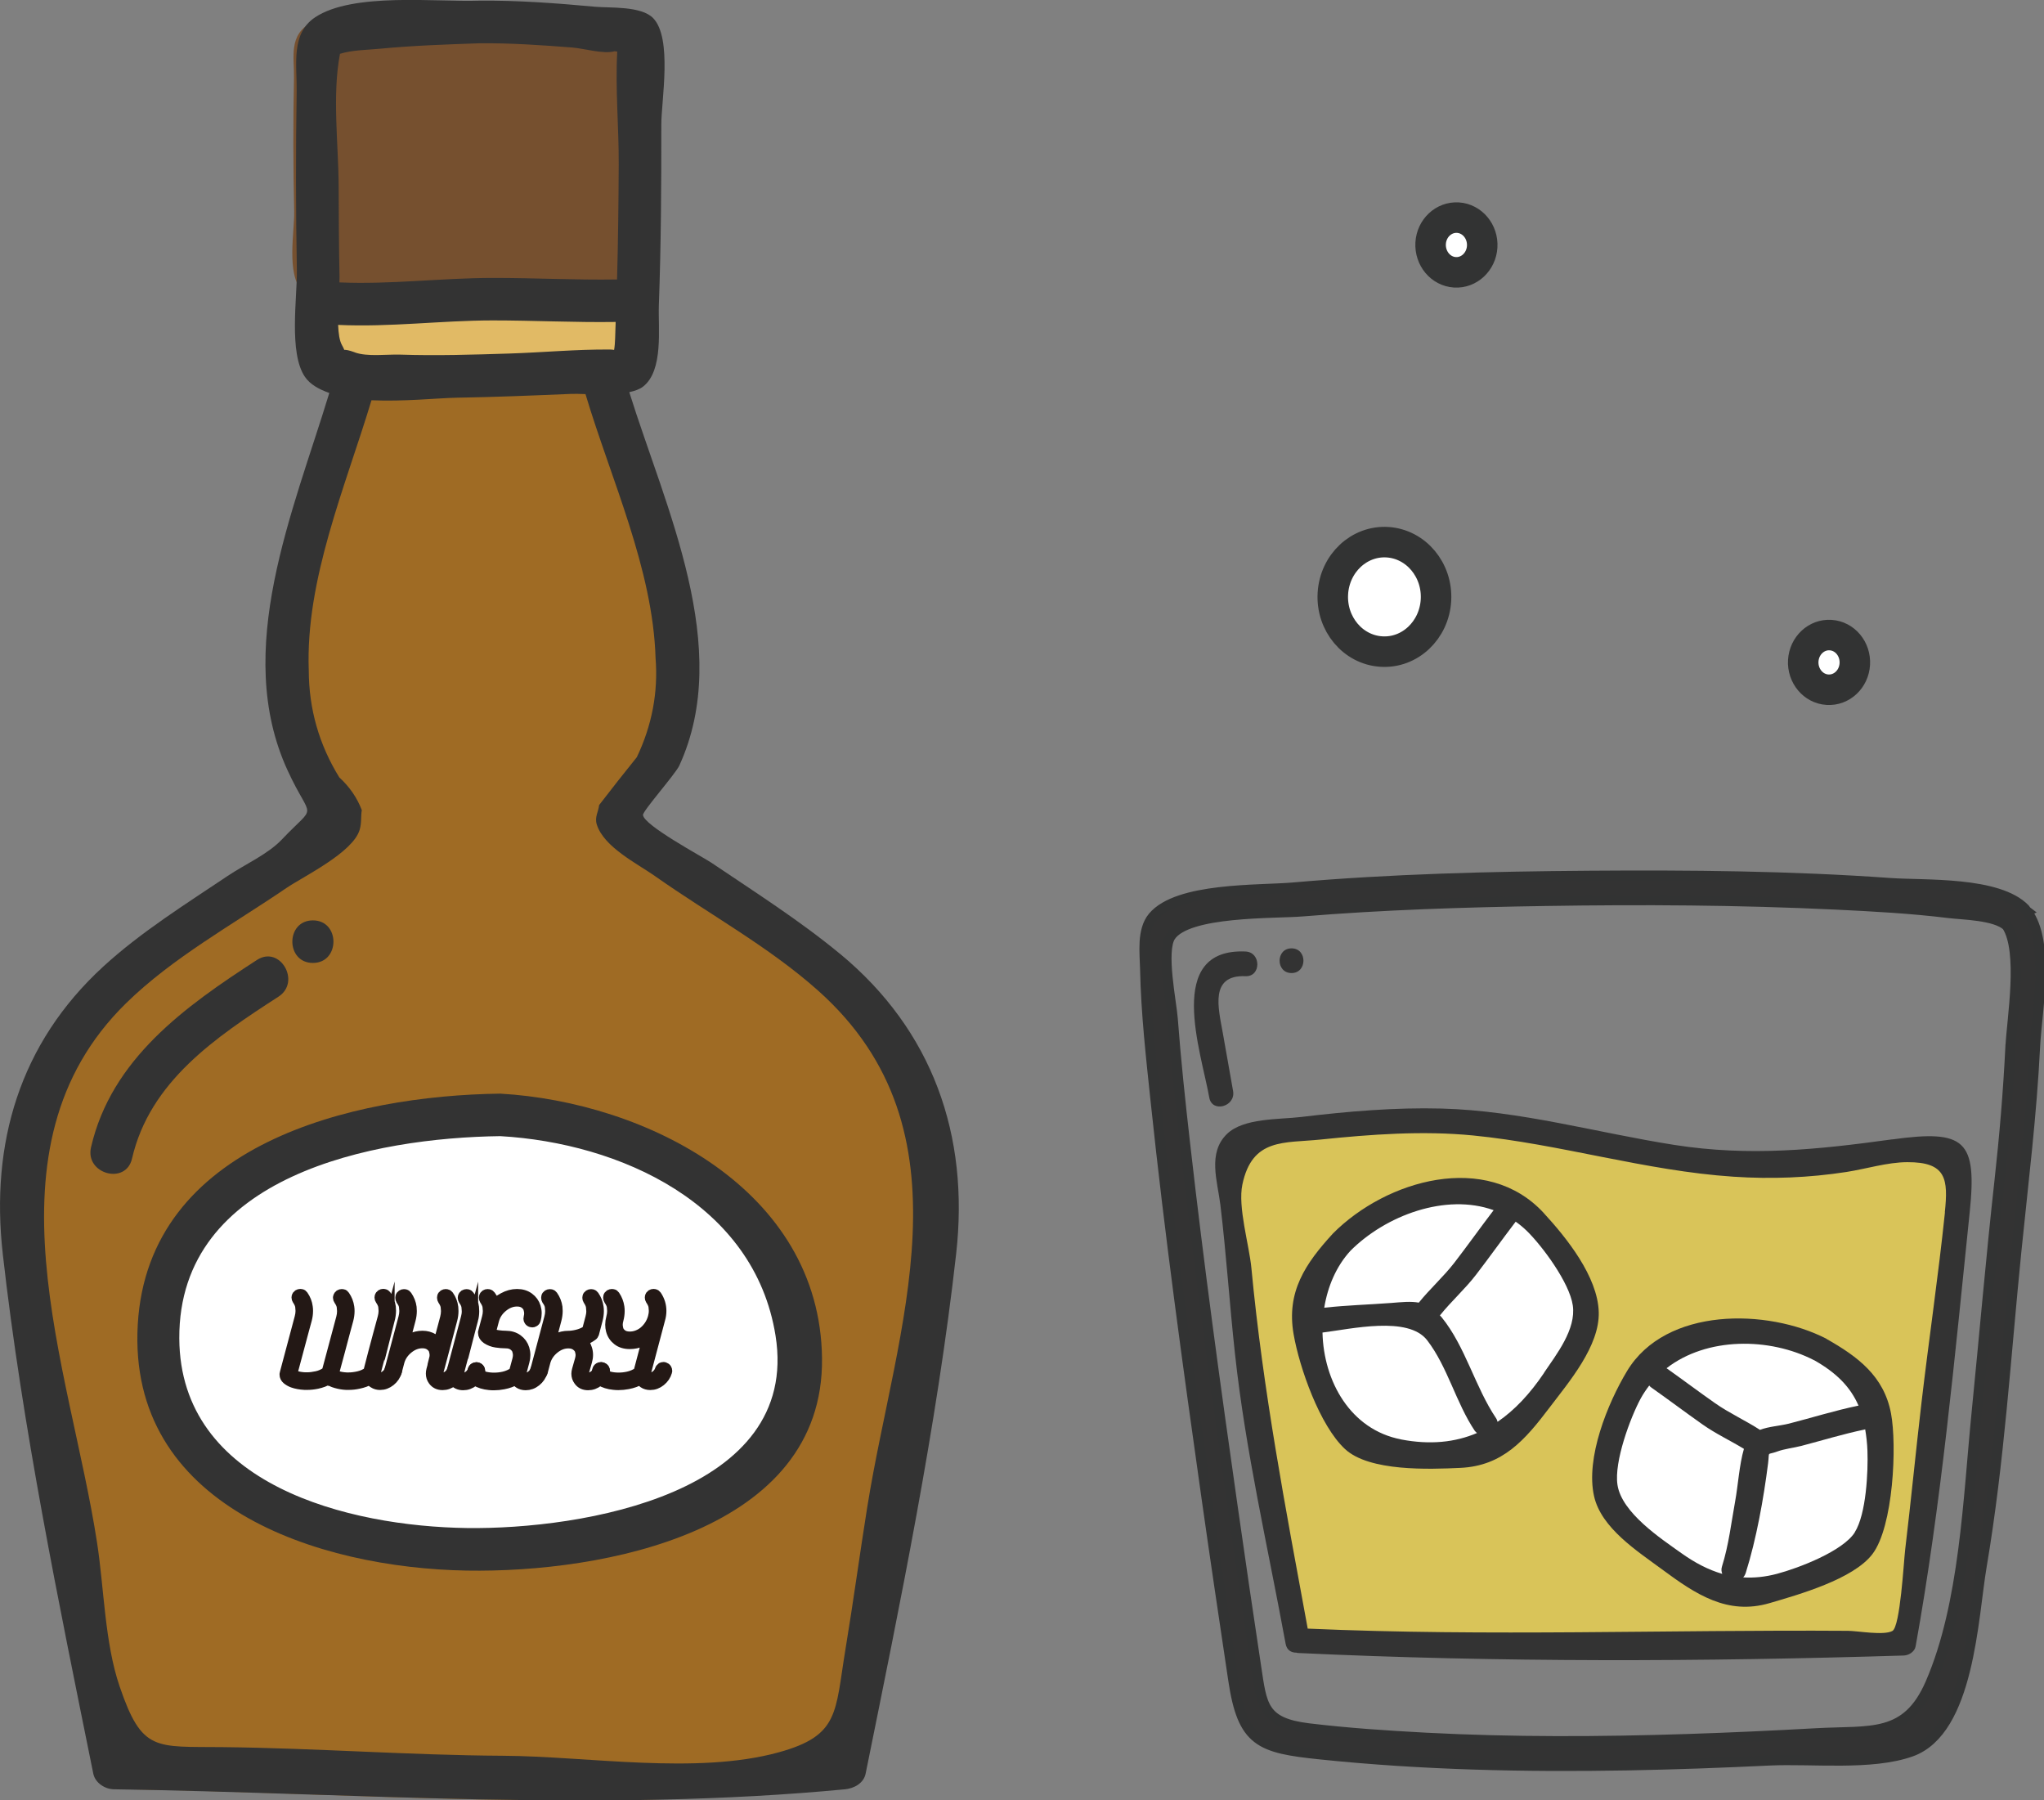 <svg width="268" height="236" viewBox="0 0 268 236" fill="none" xmlns="http://www.w3.org/2000/svg">
<rect x="0" y="0" width="268" height="236" fill="#808080" stroke="none"/>
<g clip-path="url(#clip0_336_442)">
<path d="M249.463 214.648C223.167 214.648 196.872 214.648 170.567 214.657C167.569 193.586 164.57 172.524 161.571 151.453C162.01 151.234 162.518 150.988 163.08 150.734C163.08 150.734 165.912 149.444 168.963 148.541C179.634 145.4 199.537 148.576 199.537 148.576C223.746 152.427 222.405 154.576 229.314 153.506C232.935 152.944 239.371 151.409 249.016 151.497C251.944 151.523 254.356 151.69 255.969 151.83C253.803 172.77 251.638 193.709 249.463 214.648Z" fill="#D9C459"/>
<path d="M227.981 208.209C225.798 207.736 221.782 206.569 217.766 203.411C213.444 200.025 211.313 196.06 210.375 194.007C212.234 189.077 214.084 184.147 215.943 179.217C217.442 178.165 222.983 174.568 230.752 175.191C238.836 175.849 243.843 180.647 245.079 181.91C249.244 189.647 247.999 198.744 242.484 203.981C236.828 209.35 229.077 208.367 227.981 208.209Z" fill="white"/>
<path d="M199.888 185.963C198.038 187.209 194.408 189.288 189.349 189.998C183.913 190.761 179.581 189.551 177.45 188.796C175.188 184.042 172.926 179.287 170.655 174.524C170.944 172.717 172.19 166.225 178.029 161.059C184.114 155.681 191.032 155.409 192.803 155.392C201.265 157.751 206.955 164.962 206.894 172.568C206.832 180.366 200.756 185.27 199.879 185.954L199.888 185.963Z" fill="white"/>
<path d="M265.772 119.478C265.772 119.478 265.702 119.425 265.666 119.39C265.614 119.311 265.588 119.232 265.517 119.154C262.028 115.513 252.365 116.074 247.876 115.759C234.759 114.82 221.572 114.706 208.419 114.802C195.451 114.899 182.44 115.215 169.507 116.346C165.07 116.732 154.408 116.303 151.164 120.189C149.691 121.952 150.103 124.908 150.147 127.022C150.269 132.865 150.936 138.724 151.549 144.532C153.373 161.813 155.749 179.033 158.187 196.235C159.318 204.227 160.51 212.21 161.703 220.192C162.922 228.368 165.158 229.14 173.128 229.965C186.49 231.351 199.949 231.64 213.373 231.403C219.59 231.289 225.807 231.061 232.014 230.763C237.53 230.5 245.386 231.456 250.585 229.596C258.214 226.868 258.678 212.052 259.818 205.315C262.142 191.621 262.983 177.735 264.378 163.927C265.281 154.997 266.385 146.128 266.824 137.163C267.052 132.628 268.832 123.505 265.754 119.487L265.772 119.478ZM263.606 137.154C263.317 143.032 262.826 148.891 262.177 154.743C261.046 164.918 260.178 175.112 259.161 185.296C258.056 196.358 257.609 210.271 253.119 220.631C249.98 227.877 245.289 226.807 238.196 227.201C232.523 227.517 226.841 227.78 221.16 227.965C209.761 228.333 198.345 228.386 186.964 227.789C181.843 227.517 176.696 227.175 171.602 226.561C165.535 225.833 165.456 223.517 164.693 218.482C163.632 211.473 162.606 204.464 161.606 197.446C159.344 181.638 157.179 165.822 155.381 149.953C154.759 144.488 154.171 139.014 153.759 133.522C153.601 131.391 152.189 124.68 153.478 122.733C155.688 119.39 167.078 119.768 170.778 119.461C181.361 118.592 191.988 118.259 202.606 118.092C215.294 117.89 227.999 117.96 240.677 118.566C245.631 118.803 250.612 119.075 255.539 119.68C257.302 119.899 261.633 119.943 263.141 121.364C265.325 124.741 263.781 133.637 263.615 137.145L263.606 137.154Z" fill="#333333" stroke="#323333" stroke-width="1.333" stroke-miterlimit="10"/>
<path d="M202.422 159.015C194.917 150.874 181.799 154.637 174.785 161.673C171.137 165.647 168.647 169.34 169.612 174.892C170.375 179.279 173.04 186.875 176.354 189.946C179.546 192.902 187.367 192.604 191.488 192.411C197.03 192.147 199.941 188.77 203.176 184.498C205.693 181.173 209.752 176.454 209.621 171.98C209.48 167.331 205.412 162.269 202.422 159.023V159.015ZM195.837 158.637C194.101 160.909 192.444 163.243 190.699 165.506C189.261 167.366 187.49 168.936 186.026 170.752C184.956 170.559 183.79 170.682 182.378 170.796C179.467 171.015 176.539 171.094 173.628 171.419C174.084 168.62 175.206 165.98 177.065 163.953C181.677 159.33 189.542 156.374 195.828 158.629L195.837 158.637ZM183.685 188.674C177.073 187.402 173.54 181.059 173.4 174.673C177.205 174.199 184.64 172.463 187.122 175.682C189.805 179.165 190.901 183.884 193.365 187.551C193.452 187.674 193.557 187.753 193.663 187.84C190.796 189.06 187.534 189.419 183.685 188.682V188.674ZM202.466 179.937C200.625 182.673 198.617 184.831 196.355 186.375C196.311 186.217 196.267 186.068 196.162 185.91C193.391 181.796 192.155 176.533 189.024 172.673C188.945 172.577 188.875 172.515 188.796 172.427C190.269 170.585 192.093 168.971 193.54 167.085C195.302 164.787 196.977 162.436 198.731 160.138C199.213 160.48 199.686 160.866 200.134 161.295C202.185 163.278 205.789 168.129 206.219 171.12C206.666 174.252 204.088 177.515 202.457 179.928L202.466 179.937Z" fill="#333333"/>
<path d="M239.476 175.489C231.734 171.498 218.415 171.305 213.338 179.708C210.778 183.954 207.876 191.112 209.007 196.13C209.954 200.314 214.68 203.323 217.924 205.718C222.326 208.973 226.482 211.762 232.023 210.139C235.829 209.025 242.992 207.008 245.5 203.718C248.253 200.113 248.735 189.446 247.937 185.252C247.008 180.375 243.58 177.822 239.467 175.498L239.476 175.489ZM237.845 178.287C240.774 179.937 242.615 181.796 243.685 184.261C243.667 184.261 243.65 184.261 243.632 184.261C240.572 184.893 237.573 185.84 234.548 186.612C233.356 186.91 231.927 186.981 230.761 187.428C228.849 186.191 226.745 185.244 224.868 183.928C222.729 182.428 220.642 180.858 218.512 179.349C223.79 175.243 232.006 175.287 237.845 178.296V178.287ZM212.076 194.63C211.611 191.612 213.759 185.831 215.127 183.305C215.46 182.7 215.837 182.147 216.241 181.621C216.302 181.682 216.346 181.752 216.425 181.814C218.713 183.428 220.949 185.112 223.238 186.726C224.956 187.937 226.876 188.832 228.656 189.919C228.051 191.981 227.885 194.709 227.516 196.727C226.999 199.578 226.657 202.56 225.78 205.332C225.658 205.709 225.71 206.025 225.815 206.306C223.974 205.771 222.221 204.85 220.449 203.587C217.766 201.674 212.637 198.306 212.076 194.639V194.63ZM243.203 200.85C241.642 203.323 235.846 205.543 232.997 206.297C231.418 206.718 229.963 206.85 228.569 206.771C228.7 206.613 228.814 206.42 228.893 206.183C230.296 201.727 231.234 196.455 231.822 191.823C232.032 190.13 231.611 190.788 233.014 190.27C233.987 189.911 235.197 189.788 236.206 189.525C238.959 188.805 241.695 187.963 244.483 187.384C244.509 187.384 244.527 187.358 244.553 187.349C244.702 188.235 244.816 189.165 244.851 190.2C244.947 192.858 244.702 198.464 243.185 200.858L243.203 200.85Z" fill="#333333"/>
<path d="M161.677 143.014C161.221 140.461 160.773 137.9 160.318 135.347C159.756 132.172 158.564 127.768 163.299 127.961C165.377 128.049 165.377 124.812 163.299 124.724C152.681 124.277 157.485 137.83 158.555 143.874C158.915 145.918 162.036 145.058 161.677 143.014Z" fill="#333333"/>
<path d="M169.34 127.549C171.418 127.549 171.427 124.312 169.34 124.312C167.253 124.312 167.253 127.549 169.34 127.549Z" fill="#333333"/>
<path d="M248.104 149.348C238.319 150.699 229.419 151.628 219.52 150.076C209.401 148.488 199.327 145.584 189.042 145.312C182.904 145.146 176.661 145.69 170.576 146.418C167.691 146.76 163.044 146.532 160.87 148.646C158.301 151.146 159.634 154.857 160.011 157.936C160.791 164.418 161.212 170.936 161.922 177.428C163.307 190.235 166.245 202.823 168.568 215.482C168.717 216.315 169.331 216.648 169.971 216.631C170.024 216.631 170.068 216.666 170.129 216.675C196.539 217.92 223.185 217.824 249.603 217.008C250.261 216.99 251.032 216.526 251.164 215.824C254.531 197.156 256.302 177.814 258.257 158.918C259.239 149.453 257.652 148.041 248.113 149.356L248.104 149.348ZM255.013 158.909C254.145 167.269 252.9 175.594 251.927 183.945C251.182 190.34 250.559 196.744 249.796 203.139C249.603 204.788 249.147 213.236 248.121 213.789C246.973 214.411 243.597 213.78 242.308 213.771C218.652 213.613 195.118 214.525 171.462 213.482C168.56 197.727 165.587 182.217 164.079 166.234C163.79 163.181 162.273 158.225 162.895 155.269C164.184 149.137 168.384 149.865 173.145 149.374C179.756 148.69 186.517 148.19 193.145 148.839C204.614 149.97 215.75 153.479 227.262 154.243C232.251 154.576 237.188 154.383 242.124 153.62C244.702 153.216 247.473 152.348 250.068 152.339C255.206 152.313 255.452 154.558 254.996 158.918L255.013 158.909Z" fill="#333333"/>
<path d="M43.57 51.177C39.089 66.713 31.496 84.977 38.37 100.741C41.378 107.636 42.123 104.864 37.634 109.855C35.907 111.776 32.961 113.153 30.909 114.61C25.648 118.338 20.098 121.987 15.398 126.522C4.946 136.61 1.325 149.725 2.868 164.199C5.28 186.849 9.857 210.157 14.153 232.482C14.381 233.684 15.6 234.518 16.704 234.535C47.016 235.018 77.546 237.579 107.814 234.535C108.919 234.421 110.129 233.754 110.365 232.482C114.662 210.148 119.239 186.832 121.65 164.199C123.307 148.672 118.739 134.873 107.156 124.794C102.123 120.408 96.564 116.697 91.163 112.855C90.058 112.066 82.728 107.943 82.649 106.592C82.614 106.057 86.683 101.232 87.174 100.1C93.899 84.608 85.455 66.301 80.948 51.055" fill="#9F6B24"/>
<path d="M63.105 203.674C86.223 203.674 104.964 190.639 104.964 174.559C104.964 158.479 86.223 145.444 63.105 145.444C39.987 145.444 21.246 158.479 21.246 174.559C21.246 190.639 39.987 203.674 63.105 203.674Z" fill="white"/>
<path d="M79.019 48.66C79.642 48.625 80.203 48.581 80.589 48.511C82.939 48.081 82.29 46.932 82.386 46.326C82.632 44.703 82.676 43.081 82.667 41.467C82.667 40.826 83.947 39.151 81.746 38.607C80.387 38.273 76.81 38.335 75.153 38.3C70.777 38.203 66.358 38.124 61.965 38.133C57.055 38.177 47.621 37.905 43.324 38.58C40.527 39.019 41.264 39.844 41.22 40.572C41.115 42.177 41.124 43.774 41.246 45.379C41.299 46.098 40.299 47.607 42.176 48.247C42.763 48.449 43.763 48.581 44.938 48.677" fill="#E1BA65"/>
<path d="M80.79 39.633C81.492 39.519 82.106 39.352 82.544 39.089C85.175 37.519 84.447 33.352 84.552 31.142C84.833 25.238 84.868 19.325 84.859 13.422C84.859 11.079 86.288 4.991 83.833 3.018C82.316 1.798 78.318 2.026 76.468 1.895C71.575 1.553 66.639 1.254 61.729 1.298C56.24 1.447 45.7 0.465 40.896 2.93C37.774 4.526 38.598 7.544 38.546 10.185C38.423 16.018 38.441 21.869 38.572 27.703C38.633 30.334 37.511 35.826 39.607 38.168C40.264 38.905 41.378 39.379 42.693 39.738" fill="#76502F"/>
<path d="M110.103 125.004C104.798 120.627 98.958 116.925 93.268 113.083C92.102 112.302 84.394 108.179 84.307 106.828C84.272 106.293 88.551 101.477 89.068 100.354C96.153 84.897 87.262 66.616 82.509 51.405C83.228 51.247 83.868 51.028 84.316 50.677C87.025 48.572 86.28 42.992 86.385 40.036C86.674 32.132 86.718 24.22 86.709 16.316C86.709 13.184 88.182 5.026 85.648 2.386C84.079 0.754 79.949 1.061 78.046 0.886C72.996 0.421 67.902 0.035 62.834 0.087C57.169 0.289 46.288 -1.027 41.325 2.263C38.099 4.403 38.949 8.438 38.897 11.965C38.774 19.781 38.783 27.597 38.923 35.413C38.984 38.931 37.827 46.282 39.993 49.414C40.668 50.396 41.825 51.036 43.176 51.51C38.467 67.011 30.471 85.248 37.704 100.977C40.87 107.863 41.659 105.091 36.924 110.074C35.109 111.986 32.005 113.363 29.848 114.82C24.307 118.539 18.467 122.179 13.531 126.706C2.544 136.794 -1.261 149.882 0.361 164.339C2.904 186.945 7.717 210.209 12.233 232.499C12.478 233.701 13.759 234.526 14.925 234.543C46.823 235.026 78.95 237.579 110.804 234.543C111.97 234.429 113.233 233.763 113.496 232.499C118.011 210.209 122.834 186.936 125.368 164.339C127.113 148.838 122.299 135.066 110.111 125.004H110.103ZM46.499 46.177C45.753 45.905 45.35 45.843 45.14 45.861C45.087 45.712 44.991 45.501 44.833 45.229C44.508 44.65 44.377 43.677 44.333 42.589C51.128 42.905 57.783 42.01 64.579 42.001C69.989 42.001 75.311 42.282 80.721 42.203C80.712 42.405 80.721 42.606 80.703 42.808C80.65 43.808 80.686 44.87 80.519 45.87C80.352 45.843 80.203 45.817 79.967 45.817C75.583 45.782 71.128 46.203 66.736 46.343C61.983 46.492 57.248 46.642 52.496 46.484C50.769 46.422 48.156 46.8 46.499 46.185V46.177ZM62.834 5.675C66.902 5.631 70.979 5.912 75.03 6.228C76.591 6.351 79.099 7.123 80.589 6.719C80.703 6.728 80.817 6.745 80.931 6.763C80.659 11.64 81.15 16.737 81.124 21.588C81.098 26.597 81.045 31.615 80.905 36.632C75.433 36.72 70.05 36.422 64.579 36.431C57.836 36.44 51.233 37.308 44.5 37.018C44.508 36.746 44.517 36.483 44.517 36.273C44.438 32.369 44.412 28.465 44.403 24.553C44.394 19.026 43.526 12.509 44.578 7.052C46.227 6.544 48.13 6.552 49.831 6.386C54.153 5.973 58.502 5.824 62.834 5.675ZM113.724 197.463C112.724 203.726 111.874 210.025 110.839 216.279C109.48 224.525 110.059 227.508 102.089 229.701C91.313 232.666 77.073 230.21 65.955 230.148C53.671 230.078 41.457 229.148 29.182 229.017C20.335 228.92 18.625 229.675 15.688 221.069C13.723 215.332 13.653 208.191 12.724 202.2C9.164 179.111 -2.831 150.479 16.52 131.513C22.614 125.539 30.541 121.179 37.555 116.399C39.774 114.89 46.279 111.767 47.156 108.767C47.437 107.811 47.288 107.1 47.437 106.188C46.814 104.556 45.832 103.135 44.491 101.907C41.834 97.608 40.501 92.933 40.484 87.88C40.037 75.967 45.28 63.826 48.708 52.466C52.899 52.659 57.415 52.177 59.853 52.133C64.859 52.054 69.883 51.843 74.89 51.633C75.363 51.615 76.03 51.633 76.766 51.659C80.107 62.835 85.596 74.52 85.955 86.257C86.306 90.74 85.49 95.073 83.5 99.249C81.826 101.328 80.177 103.416 78.555 105.53C78.459 106.433 77.941 107.1 78.248 108.082C79.186 111.056 83.562 113.205 85.876 114.837C92.935 119.82 100.773 124.066 107.253 129.838C127.981 148.312 117.45 174.146 113.724 197.481V197.463Z" fill="#333333"/>
<path d="M65.596 143.356C46.183 143.602 19.431 149.988 18.064 173.603C16.678 197.428 41.606 205.543 61.229 205.876C78.941 206.174 108.06 200.814 107.779 178.033C107.516 155.936 84.719 144.453 65.596 143.356ZM61.229 200.297C45.788 200.086 23.596 194.7 23.509 175.436C23.412 154.014 49.094 149.137 65.596 148.927C81.282 149.83 98.923 157.769 101.685 175.077C105 195.77 76.293 200.499 61.22 200.297H61.229Z" fill="#333333"/>
<path d="M36.512 130.645C39.51 128.707 36.722 123.873 33.697 125.829C24.271 131.926 14.6 138.812 11.934 150.392C11.128 153.883 16.503 155.374 17.309 151.874C19.642 141.751 28.305 135.952 36.512 130.645Z" fill="#333333"/>
<path d="M41.027 126.224C44.613 126.224 44.622 120.645 41.027 120.645C37.432 120.645 37.432 126.224 41.027 126.224Z" fill="#333333"/>
<path d="M42.834 179.866L44.745 172.726C44.824 172.436 44.859 172.138 44.859 171.857C44.859 171.734 44.841 171.55 44.815 171.287C44.78 171.024 44.648 170.734 44.42 170.401C44.359 170.313 44.324 170.217 44.324 170.12C44.324 170.094 44.324 170.041 44.35 169.962C44.368 169.884 44.429 169.805 44.535 169.717C44.622 169.664 44.719 169.638 44.815 169.638C44.841 169.638 44.885 169.638 44.964 169.655C45.043 169.664 45.122 169.726 45.201 169.84C45.517 170.296 45.709 170.796 45.788 171.34C45.815 171.515 45.823 171.691 45.823 171.866C45.823 172.234 45.771 172.603 45.674 172.98C45.587 173.287 45.446 173.822 45.236 174.594C45.034 175.357 44.815 176.173 44.587 177.042C44.359 177.91 44.157 178.656 43.982 179.279L43.745 180.173C43.745 180.173 43.894 180.244 44.166 180.34C44.508 180.463 44.929 180.542 45.438 180.568C45.525 180.568 45.622 180.568 45.709 180.568C46.104 180.568 46.534 180.515 46.998 180.41C47.463 180.305 47.901 180.112 48.305 179.822C48.305 179.77 48.322 179.682 48.357 179.568C48.743 178.042 49.147 176.515 49.559 174.989C49.769 174.217 49.971 173.454 50.181 172.699C50.26 172.41 50.304 172.12 50.304 171.84C50.304 171.717 50.286 171.524 50.26 171.261C50.225 170.998 50.093 170.708 49.865 170.375C49.804 170.287 49.769 170.191 49.769 170.094C49.769 170.068 49.769 170.015 49.787 169.936C49.804 169.857 49.865 169.778 49.98 169.691C50.067 169.638 50.155 169.612 50.251 169.612C50.278 169.612 50.33 169.612 50.4 169.629C50.471 169.638 50.558 169.699 50.646 169.805C50.962 170.269 51.154 170.769 51.233 171.313C51.251 171.48 51.26 171.655 51.26 171.822C51.26 172.191 51.198 172.62 51.075 173.103C51.075 173.103 51.075 173.068 51.075 173.033C50.988 173.357 50.812 174.024 50.55 175.024C50.286 176.024 50.023 177.007 49.769 177.98C49.515 178.954 49.348 179.559 49.287 179.796C49.261 179.884 49.252 179.954 49.252 180.024C49.252 180.147 49.287 180.27 49.366 180.384C49.445 180.498 49.594 180.559 49.822 180.559C50.085 180.559 50.348 180.463 50.593 180.261C50.839 180.059 51.005 179.822 51.084 179.551C51.119 179.428 51.198 179.331 51.303 179.252C51.382 179.217 51.461 179.191 51.54 179.191C51.575 179.191 51.619 179.191 51.672 179.208C51.803 179.252 51.9 179.322 51.97 179.428C52.014 179.507 52.04 179.586 52.04 179.673C52.04 179.717 52.04 179.752 52.023 179.796C51.882 180.287 51.602 180.7 51.19 181.033C50.777 181.366 50.322 181.533 49.831 181.533C49.515 181.533 49.225 181.454 48.971 181.287C48.717 181.13 48.559 180.972 48.498 180.831C48.112 181.077 47.621 181.252 47.042 181.375C46.578 181.48 46.13 181.524 45.701 181.524C45.596 181.524 45.49 181.524 45.394 181.524C44.99 181.507 44.552 181.437 44.079 181.305C43.605 181.173 43.272 181.015 43.079 180.814C42.649 181.077 42.15 181.261 41.58 181.384C41.124 181.48 40.694 181.524 40.264 181.524C40.159 181.524 40.045 181.524 39.94 181.524C39.335 181.489 38.818 181.393 38.379 181.235C38.09 181.13 37.836 180.98 37.625 180.805C37.424 180.63 37.318 180.428 37.318 180.182C37.318 180.129 37.318 180.068 37.345 179.998L39.291 172.699C39.37 172.41 39.414 172.112 39.414 171.831C39.414 171.708 39.396 171.524 39.37 171.261C39.335 170.998 39.203 170.699 38.975 170.366C38.923 170.278 38.888 170.182 38.888 170.094C38.888 170.068 38.888 170.024 38.905 169.945C38.923 169.866 38.984 169.787 39.098 169.699C39.186 169.647 39.274 169.62 39.37 169.62C39.396 169.62 39.44 169.62 39.519 169.638C39.598 169.647 39.677 169.708 39.756 169.813C40.08 170.278 40.273 170.778 40.343 171.322C40.37 171.498 40.378 171.673 40.378 171.848C40.378 172.217 40.326 172.585 40.229 172.963C40.159 173.226 40.028 173.699 39.844 174.375C39.642 175.138 39.423 175.971 39.177 176.866C38.941 177.77 38.73 178.542 38.555 179.191L38.292 180.138C38.292 180.138 38.441 180.226 38.712 180.322C39.054 180.445 39.475 180.524 39.984 180.551C40.072 180.551 40.168 180.551 40.256 180.551C40.642 180.551 41.062 180.498 41.518 180.401C41.974 180.305 42.404 180.112 42.816 179.831L42.834 179.866Z" fill="#231815" stroke="#231815" stroke-width="1.333" stroke-miterlimit="10"/>
<path d="M56.915 178.191C56.968 177.989 56.994 177.805 56.994 177.621C56.994 177.436 56.959 177.243 56.889 176.998C56.819 176.761 56.652 176.55 56.389 176.357C56.126 176.164 55.793 176.068 55.381 176.068C54.732 176.068 54.118 176.296 53.539 176.761C52.961 177.226 52.575 177.787 52.382 178.436L52.014 179.822C51.979 179.954 51.9 180.05 51.794 180.112C51.724 180.156 51.637 180.182 51.549 180.182C51.514 180.182 51.47 180.182 51.426 180.165C51.295 180.129 51.198 180.05 51.119 179.945C51.084 179.866 51.058 179.787 51.058 179.7C51.058 179.665 51.058 179.621 51.075 179.586L52.899 172.726C52.978 172.436 53.022 172.138 53.022 171.857C53.022 171.734 53.005 171.55 52.978 171.287C52.952 171.024 52.812 170.734 52.575 170.401C52.522 170.305 52.496 170.217 52.496 170.12C52.496 170.094 52.496 170.05 52.514 169.971C52.522 169.892 52.584 169.813 52.698 169.726C52.785 169.673 52.873 169.647 52.969 169.647C52.996 169.647 53.048 169.647 53.127 169.664C53.206 169.682 53.285 169.734 53.364 169.848C53.688 170.322 53.89 170.822 53.96 171.366C53.978 171.524 53.986 171.682 53.986 171.84C53.986 172.226 53.934 172.603 53.837 172.971L53.083 175.822C53.083 175.822 53.346 175.682 53.846 175.454C54.346 175.226 54.855 175.103 55.389 175.103C55.924 175.103 56.371 175.226 56.784 175.471C57.204 175.717 57.441 175.892 57.494 176.015L58.371 172.726C58.441 172.436 58.485 172.138 58.485 171.857C58.485 171.734 58.467 171.55 58.441 171.296C58.414 171.041 58.283 170.743 58.055 170.401C58.002 170.313 57.967 170.217 57.967 170.12C57.967 170.094 57.967 170.041 57.985 169.962C57.994 169.883 58.055 169.804 58.169 169.717C58.257 169.664 58.344 169.638 58.441 169.638C58.467 169.638 58.52 169.638 58.59 169.655C58.66 169.664 58.748 169.726 58.835 169.831C59.16 170.296 59.353 170.805 59.423 171.357C59.44 171.524 59.449 171.682 59.449 171.848C59.449 172.217 59.397 172.594 59.3 172.971L57.871 178.375L57.485 179.814C57.459 179.901 57.45 179.972 57.45 180.042C57.45 180.165 57.485 180.287 57.564 180.401C57.643 180.515 57.792 180.577 58.02 180.577C58.292 180.577 58.546 180.48 58.791 180.279C59.037 180.077 59.195 179.84 59.282 179.568C59.318 179.436 59.397 179.331 59.511 179.27C59.581 179.235 59.66 179.208 59.747 179.208C59.782 179.208 59.826 179.208 59.87 179.226C60.002 179.27 60.098 179.34 60.177 179.445C60.212 179.524 60.238 179.603 60.238 179.691C60.238 179.735 60.238 179.77 60.221 179.814C60.08 180.305 59.8 180.717 59.388 181.051C58.976 181.384 58.52 181.551 58.029 181.551C57.485 181.551 57.073 181.349 56.792 180.954C56.599 180.691 56.503 180.393 56.503 180.059C56.503 179.91 56.52 179.752 56.564 179.586L56.941 178.191H56.915Z" fill="#231815" stroke="#231815" stroke-width="1.333" stroke-miterlimit="10"/>
<path d="M62.027 172.971C61.816 173.743 61.615 174.515 61.404 175.296C61.001 176.814 60.606 178.322 60.203 179.831C60.177 179.919 60.168 179.989 60.168 180.059C60.168 180.182 60.203 180.305 60.282 180.419C60.361 180.533 60.51 180.594 60.738 180.594C61.01 180.594 61.264 180.498 61.51 180.296C61.755 180.094 61.922 179.858 62.001 179.586C62.036 179.454 62.115 179.349 62.229 179.287C62.299 179.252 62.378 179.226 62.465 179.226C62.5 179.226 62.544 179.226 62.588 179.243C62.72 179.287 62.825 179.357 62.886 179.472C62.921 179.542 62.948 179.621 62.948 179.708C62.948 179.752 62.948 179.787 62.93 179.831C62.798 180.322 62.518 180.735 62.097 181.068C61.676 181.401 61.229 181.568 60.729 181.568C60.186 181.568 59.773 181.366 59.493 180.972C59.3 180.708 59.204 180.41 59.204 180.077C59.204 179.928 59.221 179.77 59.265 179.603L61.089 172.743C61.168 172.454 61.212 172.173 61.212 171.884C61.212 171.761 61.194 171.568 61.168 171.305C61.141 171.041 61.01 170.743 60.773 170.41C60.721 170.322 60.685 170.226 60.685 170.129C60.685 170.103 60.685 170.05 60.703 169.971C60.721 169.892 60.782 169.813 60.887 169.726C60.983 169.673 61.08 169.647 61.168 169.647C61.194 169.647 61.238 169.647 61.317 169.664C61.396 169.682 61.475 169.734 61.553 169.848C61.878 170.313 62.071 170.813 62.141 171.366C62.158 171.533 62.167 171.708 62.167 171.875C62.167 172.243 62.123 172.612 62.027 172.98V172.971Z" fill="#231815" stroke="#231815" stroke-width="1.333" stroke-miterlimit="10"/>
<path d="M64.315 174.7C64.315 174.7 64.324 174.7 64.333 174.7C64.333 174.7 64.35 174.7 64.359 174.7C64.614 174.866 64.92 174.971 65.289 175.024C65.657 175.077 65.99 175.103 66.306 175.103C66.92 175.103 67.446 175.261 67.875 175.577C68.305 175.893 68.594 176.296 68.752 176.805C68.831 177.068 68.875 177.34 68.875 177.621C68.875 177.884 68.84 178.165 68.761 178.445L68.393 179.823C68.366 179.91 68.358 179.998 68.358 180.068C68.358 180.191 68.393 180.314 68.472 180.428C68.55 180.542 68.7 180.594 68.919 180.594C69.191 180.594 69.445 180.498 69.69 180.296C69.936 180.094 70.102 179.858 70.19 179.586C70.225 179.463 70.304 179.366 70.409 179.287C70.488 179.252 70.567 179.226 70.655 179.226C70.69 179.226 70.734 179.226 70.778 179.244C70.909 179.287 71.005 179.358 71.067 179.463C71.111 179.533 71.137 179.621 71.137 179.708C71.137 179.752 71.137 179.787 71.12 179.831C70.979 180.323 70.699 180.735 70.287 181.068C69.874 181.402 69.418 181.568 68.919 181.568C68.577 181.568 68.279 181.48 68.033 181.314C67.788 181.138 67.638 180.998 67.595 180.875C67.174 181.138 66.639 181.331 65.999 181.454C65.578 181.533 65.166 181.577 64.754 181.577C64.535 181.577 64.324 181.568 64.123 181.542C63.456 181.48 62.869 181.296 62.351 180.989C62.027 180.77 61.86 180.507 61.86 180.2V180.147C61.869 180.094 61.887 180.024 61.904 179.945C61.922 179.866 61.939 179.796 61.957 179.717C61.966 179.682 61.974 179.638 61.983 179.603C62.018 179.472 62.097 179.366 62.202 179.305C62.281 179.261 62.369 179.235 62.457 179.235C62.492 179.235 62.527 179.235 62.571 179.252C62.702 179.279 62.798 179.349 62.877 179.463C62.913 179.542 62.939 179.621 62.939 179.708C62.939 179.744 62.939 179.787 62.939 179.823L62.86 180.156L62.895 180.173C63.044 180.279 63.255 180.366 63.535 180.445C63.938 180.551 64.359 180.594 64.78 180.594C65.201 180.594 65.613 180.551 66.043 180.454C66.543 180.34 66.99 180.138 67.393 179.858L67.84 178.208C67.893 177.998 67.919 177.805 67.919 177.621C67.919 177.436 67.884 177.243 67.814 177.007C67.744 176.77 67.577 176.559 67.323 176.366C67.06 176.173 66.727 176.077 66.315 176.077C65.894 176.077 65.473 176.033 65.043 175.971C64.614 175.91 64.201 175.752 63.824 175.507C63.5 175.278 63.342 175.015 63.342 174.708V174.638C63.342 174.638 63.36 174.577 63.368 174.542L63.851 172.717C63.93 172.428 63.974 172.129 63.974 171.849C63.974 171.726 63.956 171.542 63.93 171.278C63.895 171.015 63.763 170.717 63.535 170.384C63.483 170.296 63.456 170.199 63.456 170.112C63.456 170.085 63.456 170.041 63.474 169.963C63.491 169.884 63.544 169.805 63.658 169.717C63.745 169.664 63.833 169.638 63.93 169.638C63.956 169.638 64.008 169.638 64.087 169.655C64.166 169.673 64.245 169.726 64.333 169.84C64.675 170.331 64.85 170.691 64.877 170.927C65.043 170.699 65.42 170.427 65.99 170.112C66.569 169.796 67.165 169.629 67.788 169.629C68.41 169.629 68.927 169.787 69.357 170.103C69.787 170.419 70.076 170.822 70.234 171.322C70.313 171.585 70.357 171.857 70.357 172.138C70.357 172.401 70.322 172.682 70.243 172.971C70.216 173.103 70.138 173.208 70.015 173.27C69.945 173.314 69.866 173.331 69.787 173.331C69.743 173.331 69.708 173.331 69.655 173.314C69.524 173.278 69.427 173.199 69.366 173.094C69.322 173.024 69.296 172.945 69.296 172.857C69.296 172.813 69.296 172.77 69.313 172.717C69.366 172.524 69.392 172.34 69.392 172.156C69.392 171.971 69.357 171.77 69.287 171.533C69.217 171.296 69.05 171.077 68.796 170.884C68.542 170.691 68.2 170.594 67.788 170.594C67.13 170.594 66.516 170.831 65.938 171.296C65.359 171.761 64.982 172.322 64.789 172.98L64.333 174.7H64.315Z" fill="#231815"/>
<path d="M64.333 174.7C64.324 174.7 64.315 174.7 64.315 174.7H64.333ZM64.333 174.7C64.333 174.7 64.35 174.7 64.359 174.7C64.614 174.866 64.92 174.971 65.289 175.024C65.657 175.077 65.99 175.103 66.306 175.103C66.92 175.103 67.446 175.261 67.875 175.577C68.305 175.893 68.594 176.296 68.752 176.805C68.831 177.068 68.875 177.34 68.875 177.621C68.875 177.884 68.84 178.165 68.761 178.445L68.393 179.823C68.366 179.91 68.358 179.998 68.358 180.068C68.358 180.191 68.393 180.314 68.472 180.428C68.55 180.542 68.7 180.594 68.919 180.594C69.191 180.594 69.445 180.498 69.69 180.296C69.936 180.094 70.102 179.858 70.19 179.586C70.225 179.463 70.304 179.366 70.409 179.287C70.488 179.252 70.567 179.226 70.655 179.226C70.69 179.226 70.734 179.226 70.778 179.244C70.909 179.287 71.005 179.358 71.067 179.463C71.111 179.533 71.137 179.621 71.137 179.708C71.137 179.752 71.137 179.787 71.12 179.831C70.979 180.323 70.699 180.735 70.287 181.068C69.874 181.402 69.418 181.568 68.919 181.568C68.577 181.568 68.279 181.48 68.033 181.314C67.788 181.138 67.638 180.998 67.595 180.875C67.174 181.138 66.639 181.331 65.999 181.454C65.578 181.533 65.166 181.577 64.754 181.577C64.535 181.577 64.324 181.568 64.123 181.542C63.456 181.48 62.869 181.296 62.351 180.989C62.027 180.77 61.86 180.507 61.86 180.2V180.147C61.869 180.094 61.887 180.024 61.904 179.945C61.922 179.866 61.939 179.796 61.957 179.717C61.966 179.682 61.974 179.638 61.983 179.603C62.018 179.472 62.097 179.366 62.202 179.305C62.281 179.261 62.369 179.235 62.457 179.235C62.492 179.235 62.527 179.235 62.571 179.252C62.702 179.279 62.798 179.349 62.877 179.463C62.913 179.542 62.939 179.621 62.939 179.708C62.939 179.744 62.939 179.787 62.939 179.823L62.86 180.156L62.895 180.173C63.044 180.279 63.255 180.366 63.535 180.445C63.938 180.551 64.359 180.594 64.78 180.594C65.201 180.594 65.613 180.551 66.043 180.454C66.543 180.34 66.99 180.138 67.393 179.858L67.84 178.208C67.893 177.998 67.919 177.805 67.919 177.621C67.919 177.436 67.884 177.243 67.814 177.007C67.744 176.77 67.577 176.559 67.323 176.366C67.06 176.173 66.727 176.077 66.315 176.077C65.894 176.077 65.473 176.033 65.043 175.972C64.614 175.91 64.201 175.752 63.824 175.507C63.5 175.278 63.342 175.015 63.342 174.708V174.638C63.342 174.638 63.36 174.577 63.368 174.542L63.851 172.717C63.93 172.428 63.974 172.129 63.974 171.849C63.974 171.726 63.956 171.542 63.93 171.278C63.895 171.015 63.763 170.717 63.535 170.384C63.483 170.296 63.456 170.199 63.456 170.112C63.456 170.085 63.456 170.041 63.474 169.963C63.491 169.884 63.544 169.805 63.658 169.717C63.745 169.664 63.833 169.638 63.93 169.638C63.956 169.638 64.008 169.638 64.087 169.655C64.166 169.673 64.245 169.726 64.333 169.84C64.675 170.331 64.85 170.691 64.877 170.927C65.043 170.699 65.42 170.427 65.99 170.112C66.569 169.796 67.165 169.629 67.788 169.629C68.41 169.629 68.927 169.787 69.357 170.103C69.787 170.419 70.076 170.822 70.234 171.322C70.313 171.585 70.357 171.857 70.357 172.138C70.357 172.401 70.322 172.682 70.243 172.971C70.216 173.103 70.138 173.208 70.015 173.27C69.945 173.314 69.866 173.331 69.787 173.331C69.743 173.331 69.708 173.331 69.655 173.314C69.524 173.278 69.427 173.199 69.366 173.094C69.322 173.024 69.296 172.945 69.296 172.857C69.296 172.813 69.296 172.77 69.313 172.717C69.366 172.524 69.392 172.34 69.392 172.156C69.392 171.971 69.357 171.77 69.287 171.533C69.217 171.296 69.05 171.077 68.796 170.884C68.542 170.691 68.2 170.594 67.788 170.594C67.13 170.594 66.516 170.831 65.938 171.296C65.359 171.761 64.982 172.322 64.789 172.98L64.333 174.7Z" stroke="#231815" stroke-width="1.333" stroke-miterlimit="10"/>
<path d="M70.199 179.586L72.023 172.726C72.102 172.436 72.145 172.138 72.145 171.857C72.145 171.734 72.128 171.55 72.102 171.287C72.075 171.024 71.935 170.734 71.698 170.401C71.646 170.305 71.619 170.217 71.619 170.12C71.619 170.094 71.619 170.05 71.637 169.971C71.646 169.892 71.707 169.813 71.821 169.726C71.909 169.673 71.996 169.647 72.093 169.647C72.119 169.647 72.172 169.647 72.251 169.664C72.329 169.682 72.408 169.734 72.487 169.84C72.812 170.305 73.005 170.805 73.084 171.348C73.101 171.515 73.11 171.673 73.11 171.84C73.11 172.217 73.057 172.594 72.961 172.971L72.207 175.814C72.207 175.814 72.47 175.682 72.97 175.454C73.469 175.226 73.978 175.112 74.504 175.112H74.635C75.1 175.085 75.547 175.006 75.986 174.866C76.363 174.743 76.696 174.577 76.977 174.384L77.415 172.726C77.494 172.445 77.538 172.164 77.538 171.875C77.538 171.752 77.52 171.559 77.494 171.296C77.459 171.033 77.327 170.734 77.099 170.392C77.047 170.305 77.02 170.208 77.02 170.12C77.02 170.094 77.02 170.05 77.038 169.971C77.047 169.892 77.108 169.813 77.222 169.726C77.31 169.673 77.397 169.647 77.494 169.647C77.52 169.647 77.573 169.647 77.652 169.664C77.731 169.682 77.81 169.734 77.888 169.84C78.213 170.305 78.406 170.805 78.476 171.348C78.502 171.524 78.511 171.699 78.511 171.875C78.511 172.234 78.458 172.603 78.362 172.98L77.88 174.813C77.836 174.928 77.775 175.024 77.678 175.085C77.257 175.392 76.801 175.629 76.31 175.787C76.258 175.805 76.231 175.813 76.231 175.822C76.249 175.822 76.302 175.814 76.398 175.787C76.582 175.91 76.766 176.235 76.95 176.761C77.047 177.024 77.091 177.305 77.091 177.603C77.091 177.884 77.047 178.164 76.959 178.463L76.564 179.858C76.538 179.928 76.529 179.998 76.529 180.068C76.529 180.156 76.556 180.243 76.6 180.349C76.643 180.454 76.74 180.524 76.898 180.577C76.968 180.594 77.038 180.603 77.108 180.603C77.327 180.603 77.573 180.515 77.836 180.34C78.099 180.165 78.274 179.919 78.371 179.603C78.397 179.463 78.476 179.357 78.599 179.296C78.669 179.261 78.748 179.235 78.835 179.235C78.871 179.235 78.914 179.235 78.958 179.252C79.09 179.296 79.195 179.366 79.256 179.472C79.291 179.542 79.318 179.621 79.318 179.708C79.318 179.752 79.318 179.796 79.3 179.84C79.169 180.322 78.888 180.735 78.476 181.068C78.064 181.401 77.608 181.568 77.108 181.568C76.564 181.568 76.144 181.366 75.872 180.963C75.679 180.7 75.582 180.41 75.582 180.077C75.582 179.928 75.609 179.761 75.653 179.586L76.047 178.2C76.1 177.998 76.135 177.805 76.135 177.612C76.135 177.445 76.1 177.243 76.03 177.007C75.96 176.778 75.793 176.568 75.53 176.375C75.267 176.182 74.925 176.085 74.522 176.085C73.873 176.085 73.259 176.314 72.68 176.778C72.102 177.243 71.716 177.805 71.523 178.454L71.155 179.84C71.12 179.972 71.041 180.068 70.935 180.129C70.865 180.173 70.778 180.2 70.69 180.2C70.655 180.2 70.611 180.2 70.567 180.182C70.436 180.147 70.339 180.068 70.26 179.963C70.225 179.884 70.199 179.805 70.199 179.717C70.199 179.682 70.199 179.638 70.216 179.603L70.199 179.586Z" fill="#231815" stroke="#231815" stroke-width="1.333" stroke-miterlimit="10"/>
<path d="M79.195 180.165C79.195 180.165 79.212 180.165 79.239 180.182C79.265 180.2 79.326 180.226 79.423 180.27C79.519 180.314 79.616 180.349 79.703 180.384C79.791 180.419 79.853 180.437 79.87 180.437C80.273 180.542 80.686 180.586 81.106 180.586C81.527 180.586 81.939 180.542 82.369 180.445C82.869 180.331 83.316 180.13 83.719 179.849L84.868 175.507C84.868 175.507 84.614 175.621 84.14 175.84C83.667 176.059 83.149 176.173 82.579 176.173C81.922 176.173 81.387 176.007 80.966 175.682C80.545 175.357 80.256 174.928 80.115 174.392C80.054 174.156 80.019 173.91 80.019 173.647C80.019 173.349 80.063 173.033 80.151 172.708C80.23 172.419 80.273 172.129 80.273 171.849C80.273 171.726 80.256 171.541 80.23 171.278C80.194 171.015 80.063 170.726 79.835 170.392C79.782 170.305 79.747 170.208 79.747 170.112C79.747 170.085 79.747 170.033 79.765 169.954C79.774 169.875 79.835 169.796 79.949 169.708C80.045 169.655 80.142 169.629 80.23 169.629C80.256 169.629 80.3 169.629 80.379 169.647C80.457 169.655 80.536 169.717 80.624 169.831C80.931 170.287 81.124 170.787 81.203 171.331C81.229 171.506 81.238 171.682 81.238 171.857C81.238 172.226 81.185 172.594 81.089 172.971C81.019 173.208 80.984 173.436 80.984 173.647C80.984 173.805 81.01 174.006 81.071 174.243C81.133 174.48 81.282 174.7 81.536 174.901C81.79 175.103 82.132 175.208 82.579 175.208C82.921 175.208 83.254 175.147 83.57 175.024C83.886 174.901 84.166 174.743 84.421 174.533C84.999 174.042 85.403 173.428 85.613 172.682C85.692 172.392 85.736 172.103 85.736 171.813C85.736 171.699 85.718 171.515 85.692 171.27C85.666 171.024 85.525 170.717 85.289 170.366C85.236 170.278 85.21 170.182 85.21 170.094C85.21 170.068 85.21 170.024 85.227 169.945C85.245 169.866 85.297 169.787 85.412 169.699C85.499 169.647 85.587 169.62 85.683 169.62C85.71 169.62 85.762 169.62 85.841 169.638C85.92 169.655 85.999 169.708 86.087 169.822C86.507 170.445 86.709 171.12 86.709 171.831C86.709 172.199 86.656 172.577 86.543 172.954C86.341 173.708 86.139 174.471 85.938 175.235C85.534 176.752 85.131 178.27 84.728 179.796C84.701 179.884 84.692 179.972 84.692 180.042C84.692 180.165 84.728 180.287 84.806 180.401C84.885 180.515 85.034 180.568 85.254 180.568C85.525 180.568 85.78 180.472 86.025 180.27C86.271 180.068 86.437 179.831 86.525 179.559C86.56 179.437 86.639 179.34 86.744 179.261C86.823 179.226 86.902 179.2 86.99 179.2C87.025 179.2 87.069 179.2 87.112 179.217C87.244 179.261 87.341 179.331 87.402 179.437C87.446 179.507 87.472 179.594 87.472 179.682C87.472 179.726 87.472 179.761 87.454 179.805C87.314 180.296 87.034 180.708 86.621 181.042C86.209 181.375 85.753 181.542 85.254 181.542C84.912 181.542 84.614 181.454 84.368 181.287C84.123 181.112 83.974 180.972 83.93 180.849C83.509 181.112 82.974 181.305 82.334 181.428C81.913 181.507 81.501 181.551 81.089 181.551C80.87 181.551 80.659 181.542 80.457 181.516C79.791 181.454 79.204 181.27 78.686 180.963C78.362 180.744 78.195 180.48 78.195 180.173V180.121C78.204 180.068 78.222 179.998 78.239 179.919C78.257 179.84 78.274 179.77 78.292 179.691C78.3 179.656 78.309 179.612 78.318 179.577C78.353 179.445 78.432 179.34 78.537 179.279C78.616 179.235 78.704 179.208 78.791 179.208C78.827 179.208 78.862 179.208 78.906 179.226C79.037 179.252 79.133 179.322 79.212 179.437C79.248 179.515 79.274 179.594 79.274 179.682C79.274 179.717 79.274 179.761 79.274 179.796L79.186 180.147L79.195 180.165Z" fill="#231815" stroke="#231815" stroke-width="1.333" stroke-miterlimit="10"/>
<path d="M187.578 31.887C187.472 33.87 188.884 35.572 190.752 35.694C192.619 35.817 194.224 34.3 194.338 32.334C194.452 30.352 193.031 28.65 191.164 28.527C189.296 28.413 187.692 29.913 187.578 31.887ZM174.759 77.81C174.531 81.766 177.372 85.17 181.107 85.407C184.833 85.652 188.042 82.643 188.279 78.678C188.507 74.722 185.666 71.318 181.931 71.073C178.205 70.836 174.995 73.845 174.759 77.801V77.81ZM236.434 86.608C236.32 88.582 237.74 90.293 239.608 90.407C241.475 90.53 243.08 89.021 243.194 87.047C243.308 85.064 241.887 83.363 240.02 83.249C238.161 83.126 236.548 84.635 236.434 86.617V86.608Z" fill="white" stroke="#323333" stroke-width="4" stroke-miterlimit="10"/>
</g>
<defs>
<clipPath id="clip0_336_442">
<rect width="268" height="236" fill="white"/>
</clipPath>
</defs>
</svg>
